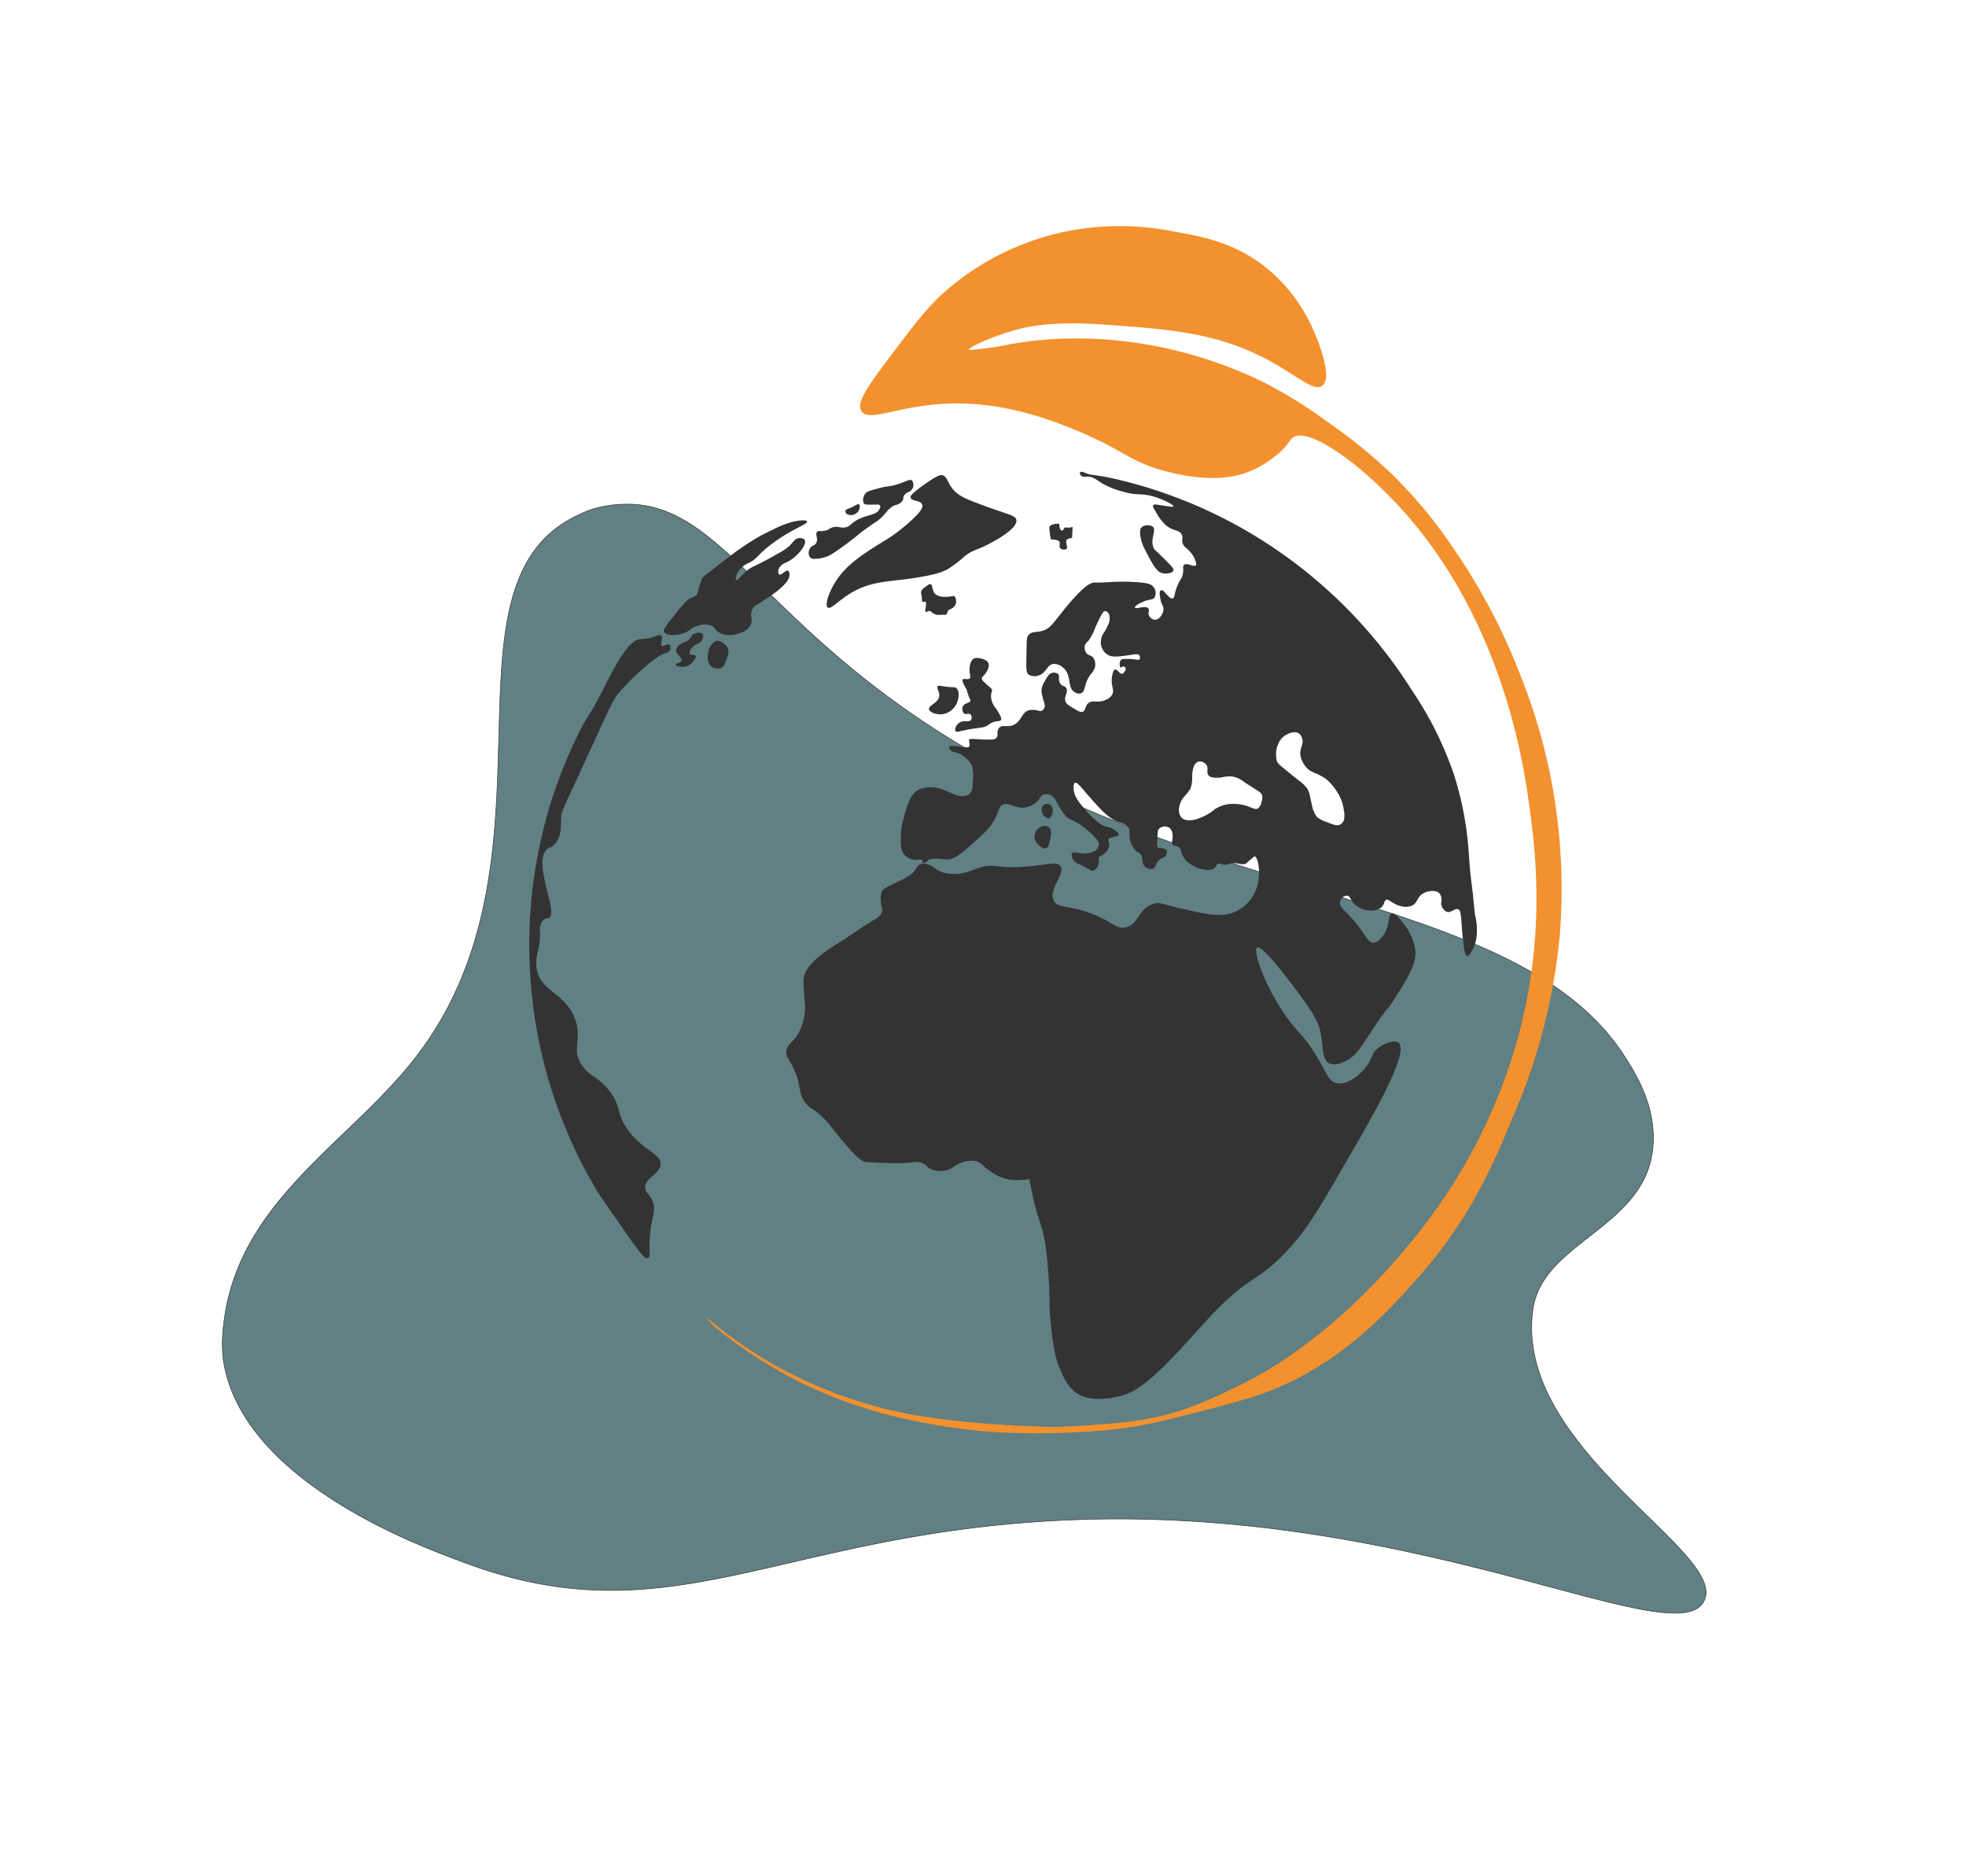 <svg xmlns="http://www.w3.org/2000/svg" width="384.93" height="367.21" viewBox="0 0 384.93 367.21">
  <defs>
    <style>
      .cls-1 {
        fill: #618084;
        stroke: #333;
        stroke-miterlimit: 10;
        stroke-width: 0.11px;
      }

      .cls-2 {
        fill: #333;
      }

      .cls-3 {
        fill: #f3912e;
      }
    </style>
  </defs>
  <g id="environment">
    <path class="cls-1" d="M323.62,224.69c-1.48,15.68-21.6,18.31-23.48,31.62-3.85,27.31,38.13,47.35,33.54,57-5.23,11-55.34-18.48-123.61-15.81-57.59,2.24-78.59,23.84-119.78,8.14-6.27-2.39-43-15.2-46.58-39.5a28.58,28.58,0,0,1,.09-7c2.75-23.94,24.43-35.27,37.5-52.06,30.35-39,2.63-92.84,32-106.3a18.47,18.47,0,0,1,4.79-1.64c23.72-4.43,28.75,24.33,76.43,50.42,50.86,27.84,103.94,27.28,123.36,56.9C320.23,210.09,324.39,216.6,323.62,224.69Z"/>
    <g id="Layer_40" data-name="Layer 40">
      <path class="cls-2" d="M126.83,246.26c.82-.28-.15-2.42.81-7.12.3-1.48.66-2.56.18-3.91s-1.36-1.58-1.48-2.61c-.24-2,2.79-2.69,3-4.65.2-2.16-3.35-2.64-6.33-6.7-2.49-3.41-1.21-4.73-3.9-8-2.25-2.74-3.74-2.55-5.22-4.84-2-3,0-4.56-1.11-8.38-1.79-5.88-7.25-5.75-7.75-10.84-.23-2.39.85-3.7.71-6.83a2.86,2.86,0,0,1,.65-2.3c.44-.38.8-.22,1.12-.41,1.84-1.09-3.23-10.74-.47-13.37.51-.49.85-.3,1.53-1,1.42-1.46,1.23-3.6,1.29-5s.35-1.94,3-7.6c7-15.17,7-15.5,8.3-17.08,3-3.5,7.63-7.45,9-7.71a1.55,1.55,0,0,0,1-.59,1,1,0,0,0-.06-1.12c-.41-.31-1.16.45-1.53.17s.32-1.56-.12-1.94-.92.18-2.24.47a10.55,10.55,0,0,1-1.93.22c-2.49.21-5.71,6.9-7.31,10.07-3,5.85-2.81,4.45-5.16,9.34a92.37,92.37,0,0,0-7.41,22.27c-.41,2.11-1,5.3-1.34,9.23a94,94,0,0,0-.42,10.37c.06,3.44.28,6.26.47,8.13a94.82,94.82,0,0,0,1.75,10.88c.72,3.24,1.52,6,2.24,8.25a92.63,92.63,0,0,0,3.57,9.36,82.17,82.17,0,0,0,5.57,10.62c.53.85,1.77,2.62,4.25,6.15C125.36,245.44,126.23,246.47,126.83,246.26Z"/>
      <path class="cls-2" d="M288.81,179.14c-.24-1.79-.34-3.58-.58-5.36-.56-4.2-.56-6.15-.82-8.86a64.73,64.73,0,0,0-2.81-13.53,69.31,69.31,0,0,0-8.09-16.16c-1.8-2.86-3.43-5.11-4.51-6.54a94.58,94.58,0,0,0-8-9.29c-1.24-1.26-2.69-2.67-4.35-4.15-2.63-2.36-5.05-4.27-7.06-5.75a94.11,94.11,0,0,0-8.6-5.63c-1.73-1-3.21-1.78-4.28-2.33-2.52-1.28-4.77-2.29-6.59-3.05-2.47-1-5.31-2.08-8.49-3.06-1.23-.37-2.82-.83-4.69-1.3-5.6-1.4-6-.94-7.38-1.53-.22-.09-.87-.38-1.06-.17s0,.46.14.65c.32.36.92.24,1.32.22,1.1,0,1.71.64,2.95,1.38a15.46,15.46,0,0,0,3.83,1.52c3.05.93,3.68.19,6.56,1.13,1.89.62,3.52,1.55,3.44,1.77s-.65.05-1.77-.1c-1.44-.19-2-.37-2.16-.12s0,.54.42,1.18a9.91,9.91,0,0,0,2.06,2.77c1.56,1.25,2.65.82,3.1,1.85.31.7-.15,1.07.27,1.91.27.56.48.42,1.37,1.45a4.71,4.71,0,0,1,1.06,1.82c.11.39.18.63.05.79-.37.44-1.71-.57-2.31-.08-.33.28-.06.71-.22,1.7s-.59,1.13-1.16,2.58-.42,2.16-.83,2.28c-.75.22-1.75-1.82-2.26-1.6s-.24,1.3-.1,2c.21,1,.54,1,.54,1.67,0,1-.84,2.16-1.72,2.11a1.43,1.43,0,0,1-1.08-.76c-.31-.62.11-1.06-.15-1.43-.48-.68-2.5.16-2.62-.15s.69-.8,1.62-1.2c1.23-.53,1.8-.27,2.18-.79a1.86,1.86,0,0,0-.17-2.06c-.45-.6-1.19-.76-2.36-.88a37.5,37.5,0,0,0-6.38-.08c-3.2.16-2.88,0-3.2.13-.58.16-1.94.65-6.19,6-1.66,2.08-2.17,2.9-3.46,3.34s-2.13.08-2.83.81c-.44.46-.42.93-.46,3.53-.06,3.17-.11,3.87.46,4.3a2.25,2.25,0,0,0,1.87.17c1.53-.45,1.62-2,2.85-2.28a2.73,2.73,0,0,1,2.11.84c1.61,1.5.65,3.83,2.16,4.71a1.51,1.51,0,0,0,1.18.22c1-.32.55-1.9,1.92-3.71a3.48,3.48,0,0,0,.81-1.27,2.35,2.35,0,0,0-.27-2c-.45-.54-1-.35-1.4-1a1.71,1.71,0,0,1-.32-1.06c0-.62.5-1,.91-1.45a12.05,12.05,0,0,0,1.23-2.5c1.23-2.66,1.52-3.13,1.91-3.12s.66.47.72.56a2.76,2.76,0,0,1-.27,2.34c-.57,1.39-1,1.43-1.23,2.48a3.12,3.12,0,0,0,.12,1.82,2.9,2.9,0,0,0,1.06,1.3c.87.56,1.92.44,3.8.19,1.44-.18,2.17-.43,2.46-.05a.71.71,0,0,1,0,.86c-.14.11-.33,0-.61,0a8.13,8.13,0,0,0-1.38-.13c-.91,0-1.37-.07-1.62.22a1.18,1.18,0,0,0-.22.79c0,.16,0,.56.17.64s.36-.24.64-.17a.54.54,0,0,1,.37.44c0,.27-.15.49-.35.71s-.2.24-.29.27c-.48.16-1-.93-1.45-.83s-.62,1.54-.64,1.76c-.11,1.63.52,2.22.12,3.08a2.49,2.49,0,0,1-1.32,1.1c-1.56.74-2.51-.1-3.39.64-.72.6-.48,1.48-1.13,1.69-.38.13-.78-.1-1.57-.56-1-.6-1.55-.9-1.75-1.38-.43-1,.62-1.9.1-2.72-.3-.48-.71-.27-1.11-.81-.57-.79,0-1.61-.54-2a1.41,1.41,0,0,0-1.42,0c-.39.2-.63.64-1.11,1.5a4.63,4.63,0,0,0-.61,1.4,4,4,0,0,0,.17,1.62c.28,1.23.58,1.57.37,2.11a1.1,1.1,0,0,1-.54.64c-.4.17-.71-.12-1.45-.17a4.23,4.23,0,0,0-1,.07c-1.4.27-1.44,2.06-2.95,2.83-1.3.66-2.33-.14-2.94.64s0,1.43-.59,2c-.23.21-.52.29-1.7.27-2,0-3.46-.31-3.61.08,0,.11.06.17.1.66a1.42,1.42,0,0,1,0,.57c-.29.65-3.61-.51-3.93.14-.1.21.12.53.15.57a1.32,1.32,0,0,0,.93.44,5.29,5.29,0,0,1,3.32,2.6,7.56,7.56,0,0,1,.19,3c0,1.79-.31,2.31-.68,2.61a1.82,1.82,0,0,1-.86.34c-1.66.26-2.86-.75-4.4-1.25a6.47,6.47,0,0,0-4.57,0c-1.76.89-2.32,3-3.12,5.95a13.6,13.6,0,0,0-.47,3.68c0,1.42,0,2.45.79,3.22a3,3,0,0,0,1.84.93c.69.06,1.41-.19,1.57.1s-.07.42.05.52.36,0,.46-.07l.16-.08a2.56,2.56,0,0,0,.56-.42c.56-.53,3.17-.15,3.17-.15,1.75.26,3.28-1.11,6.12-3.68,1.93-1.75,3.24-2.93,4.07-5,.41-1,.47-1.59,1.09-1.94,1.32-.75,2.72,1,4.88.37a4.29,4.29,0,0,0,2-1.13c.54-.58.61-1.06,1.18-1.28a1.91,1.91,0,0,1,1.52.17,3.08,3.08,0,0,1,1.13,1.45,18.16,18.16,0,0,0,1.5,2.33c.88,1.11,1.28.67,3.91,2.53a16.55,16.55,0,0,1,2.06,1.94c.47.51.74.85.74,1.31a1.88,1.88,0,0,1-.81,1.3,5,5,0,0,1-3.19.36c-.68-.07-1-.17-1.24.06s0,1,.3,1.44.68.52,2.06,1.22,1.44.86,1.82.75a1.88,1.88,0,0,0,1-1.43c.11-.55-.1-.74.1-1.13s.56-.34,1.11-.83a2.55,2.55,0,0,0,.88-1.62c0-.61-.34-.87-.15-1.18.08-.12.19-.17,1-.39s1-.25,1-.37c.11-.3-.53-.84-1-1.13-.78-.49-1.1-.33-2-.71a7.85,7.85,0,0,1-1.92-1.43,16.72,16.72,0,0,1-1.5-1.52c-1.33-1.54-2.4-2.8-2.43-4.42,0-.31,0-.91.27-1,.44-.19,1.24.9,2.26,2.07,2.86,3.26,4.31,4.92,6.39,5.62.55.19,1.56.45,1.94,1.28.22.48,0,.65.1,1.55a4.49,4.49,0,0,0,1.13,2.65c.5.51.66.33,1,.79.64.85.17,1.58.76,2.28a1.66,1.66,0,0,0,1.64.59c.72-.25.48-1.2,1.48-1.89.51-.36.86-.3,1.1-.74a1.08,1.08,0,0,0,0-1.2s-.11-.09-.74-.2-.66-.06-.76-.12c-.27-.17-.25-.57-.15-2.19.07-1.11.08-1.24.22-1.42a1.66,1.66,0,0,1,2.14-.27,1.88,1.88,0,0,1,.59,1.3c.16,1.06-.32,1.5,0,1.94s.8.15,1.3.64.32.69.52,1.23a4.21,4.21,0,0,0,1.54,1.86,5.7,5.7,0,0,0,2.93,1.21,2.46,2.46,0,0,0,2-.37c.3-.31.27-.62.61-.76s.63.1,1.3.17A4.64,4.64,0,0,0,241,169c1.68-.17,2.19.48,3,0,.16-.1.07-.08.84-.74.5-.43.76-.65.83-.64.66.09,1.67,4.44-.37,7.79a8,8,0,0,1-3.3,3c-2.61,1.23-5.3.66-10.33-.47-4-.9-4.51-1.45-5.9-1-2.91.93-2.79,4-5.36,4.58-1.95.46-2.56-1.18-7-2.79s-6.29-.91-7.07-2.41c-1.17-2.27,2.38-5.31,1.24-6.83-.69-.94-2.33-.17-6.83.15-6.06.43-6.09-.75-9,.22-1.53.5-3.27,1.4-5.5,1.18a5.78,5.78,0,0,1-2.27-.52c-1-.48-1.3-1.07-2.43-1.34a2.1,2.1,0,0,0-1.22-.06c-.78.23-.95,1-1.52,1.68a12.13,12.13,0,0,1-3.19,1.86c-2.11,1.06-2.71,1.23-3,2a4,4,0,0,0-.16,1.7c.05,1.07.35,1.35.26,1.94-.16,1-1.18,1.53-1.59,1.77-2.41,1.38-4.63,3.08-7,4.54-2,1.23-6.78,4.2-6.81,7.26,0,.41.07,1.8.1,2.36.11,1.89.19,2.22.2,2.91a10.45,10.45,0,0,1-1,4.54c-1.17,2.46-2.57,2.61-2.67,4.23-.06,1,.47,1.27,1.37,3.11,1.72,3.53.77,4.59,2.3,6.75,1,1.4,1.32.86,3.59,3.06,1.37,1.35,1.35,1.65,3.78,4.51,3,3.58,3.78,3.95,4.49,4.13.21,0,1.33.09,3.57.16,1.78.06,2.68.09,3,.08,2.93-.06,3.43-.55,4.57,0,1,.43.88.91,2,1.28a4.83,4.83,0,0,0,2.71.08c1.27-.31,1.31-.86,2.76-1.4a5.25,5.25,0,0,1,2.79-.42c1.28.24,1.39,1,3.26,2.18a9,9,0,0,0,3.45,1.47,13.57,13.57,0,0,0,3.93-.1c.65,3.16.8,3.84.8,3.84.6,2.71,1.14,4,1.64,5.72.78,2.69,1,4.91,1.32,9.36.38,4.65,0,4.51.43,9,.48,5.65,1.19,7.74,1.76,9.09.83,2,1.82,4.26,4.13,5.35a8.52,8.52,0,0,0,3.79.66,15.78,15.78,0,0,0,5.35-1c5.25-2.11,12.44-11.26,17.18-16.12,7.38-7.56,8.76-5.77,15.07-12.95,3.27-3.72,5.57-7.64,10-15.33,5.84-10,13.08-22.49,10.83-24.31-.77-.63-2.81.12-4,1.05s-1.14,1.93-2.11,3.35c-1.31,1.91-4,4-6.06,3.49-1.72-.39-1.94-2.32-4.43-6.17-1.83-2.83-2.75-3.4-4.54-5.71-4.79-6.18-7.49-14.1-6.53-14.68s6.74,7.14,7.58,8.27c2.83,3.86,4.24,5.79,4.77,8.16.66,2.94.22,5.5,1.75,6.29a3.35,3.35,0,0,0,2.68-.23c2.65-1,3.67-3.24,6.52-7.46,2.36-3.48,2.1-2.62,3.62-5,2.9-4.59,4.36-6.89,4-9.79a11.1,11.1,0,0,0-2.57-5.24c-.63-.83-1.4-1.8-2-1.63-.84.25-.23,2.6-1.86,4.54-.4.47-1,1.17-1.75,1.17-1,0-1.41-1.29-3.14-3.5-2.14-2.72-3.67-3.39-3.38-4.54a1.55,1.55,0,0,1,1.39-1.17c.61.07.61.89,1.52,1.75a4.68,4.68,0,0,0,3.14,1.17,3,3,0,0,0,2-.59c.71-.61.52-1.32,1-1.51s1.11.73,2.57,1.16a3.55,3.55,0,0,0,2.44,0c1.16-.52.91-1.57,2.1-2.33,1-.64,2.68-.84,3.38,0a2.19,2.19,0,0,1,.23,1.87,2.17,2.17,0,0,0,1.05,1.63c.9.35,1.64-.75,2.33-.47s.5,2.27.93,6c.22,1.86.37,3.07.82,3.14s1.4-1.61,1.75-3.14A12.15,12.15,0,0,0,288.81,179.14ZM247,157a2,2,0,0,1-.7,1.25c-.55.32-1.11-.17-2.39-.55a8.89,8.89,0,0,0-3-.33,6.51,6.51,0,0,0-3,1,10,10,0,0,1-1.54,1.07,9.37,9.37,0,0,1-1.6.73,4.69,4.69,0,0,1-2.08.39,2,2,0,0,1-1.24-.41,1.9,1.9,0,0,1-.58-1.1,3,3,0,0,1,.11-1.46,4.54,4.54,0,0,1,.53-1.21c.25-.37.35-.4.76-.9a6.17,6.17,0,0,0,.82-1.15,5.56,5.56,0,0,0,.33-2,6.34,6.34,0,0,1,.26-2.13,1.7,1.7,0,0,1,.89-1.1,1.54,1.54,0,0,1,1.58.56c.56.73,0,1.47.44,2.08s1.8.52,2.53.45a6.73,6.73,0,0,1,2.13-.2,5.17,5.17,0,0,1,1,.28,6.14,6.14,0,0,1,1.37.82c.57.39,1.16.74,1.74,1.12,1.34.87,1.58,1,1.71,1.37A2.2,2.2,0,0,1,247,157Zm16.19,1.9a8,8,0,0,1,0,1.4,1.69,1.69,0,0,1-.75,1.09c-.66.38-1.47,0-2.88-.55a5.14,5.14,0,0,1-1.74-.94,5.85,5.85,0,0,1-1-2.58c-.17-.65-.28-1.19-.35-1.54a3.72,3.72,0,0,0-.59-1.49,6.74,6.74,0,0,0-1.64-1.54h0l-2.38-1.94c-1.4-1.13-1.7-1.37-1.88-1.92a5.56,5.56,0,0,1,0-2.44,1,1,0,0,1,.16-.5,3.82,3.82,0,0,1,1.39-1.93c.61-.42,1.9-1,2.76-.48a1.77,1.77,0,0,1,.63.92c.46,1.34-.61,2.05-.27,3.62a4.66,4.66,0,0,0,.51,1.27,4.3,4.3,0,0,0,1,1.26,5.88,5.88,0,0,0,1.64.85,11,11,0,0,1,1.79,1,10.72,10.72,0,0,1,2.38,2.83A8.45,8.45,0,0,1,263.15,158.88Z"/>
      <path class="cls-2" d="M204.34,157.55c-.6.44-.46,1.62.13,2.21.06.06.55.53,1,.39a1.76,1.76,0,0,0,.26-2.54A1.16,1.16,0,0,0,204.34,157.55Z"/>
      <path class="cls-2" d="M203.82,161.84a2.2,2.2,0,0,0-1.24,2.34,2.32,2.32,0,0,0,.85,1.3c.27.24.86.76,1.36.58s.56-.67.72-1.3c.2-.81.6-2.36-.2-2.92A1.64,1.64,0,0,0,203.82,161.84Z"/>
      <path class="cls-2" d="M183.59,134.33c-.31.33.4,1,.31,1.9-.14,1.4-2.1,1.79-2,2.59.09.64,1.44,1.08,2.51,1a3.67,3.67,0,0,0,3-2.36c.28-.72.54-2.12-.15-2.74-.38-.34-.62-.07-2.59-.38C184,134.23,183.76,134.15,183.59,134.33Z"/>
      <path class="cls-2" d="M190.73,128.88c-.7.37-.83,1.38-.88,1.76-.15,1.2.35,1.81,0,2.16s-1.14-.1-1.37.23.76,1.91.76,1.91.17.64.38,1.21c.29.8.43.8.38,1-.13.54-1.08.4-1.45,1.07a1.25,1.25,0,0,0,.23,1.45c.4.27.88-.14,1.22.15a.91.91,0,0,1,.08,1.14c-.38.47-1.15,0-2,.38s-1.24,1.39-1,1.75.78,0,3-.38c2-.32,2.56-.24,3.35-.76a4.32,4.32,0,0,1,1.07-.61c.79-.27,1.24-.08,1.45-.38s0-.69-.39-1.37c-.45-.89-.61-.85-1-1.52a3.57,3.57,0,0,1-.5-2.22c.08-.44.23-.53.16-.83s-.44-.47-1.14-1.14-.84-.76-.84-1.07.37-.5.76-1.06c.19-.27.81-1.16.53-1.91s-1.57-1-1.86-1A1.71,1.71,0,0,0,190.73,128.88Z"/>
      <path class="cls-2" d="M223.45,103.29c-.09.11-.36.46-.16,1.7a7.82,7.82,0,0,0,.68,2.18c1.59,3.12,2.4,4.69,3.51,5,.9.25,2.09,0,2.26-.48.11-.33-.23-.71-1-1.5-2.59-2.65-2.7-2.49-2.9-3-.7-1.72.69-3.47-.16-4.12a1.66,1.66,0,0,0-.93-.24A1.73,1.73,0,0,0,223.45,103.29Z"/>
      <path class="cls-2" d="M208.89,105.63c-.44.44.31,1.43-.08,1.82a1,1,0,0,1-1.21-.16c-.35-.41.09-.93-.25-1.33s-1.59-.36-1.59-.36h0s-.16-.73-.24-1.46-.09-.94,0-1.08c.39-.63,1.88-.53,1.88-.53h0a3.18,3.18,0,0,0,.14.93.6.6,0,0,0,.23.34.43.43,0,0,0,.19.06c.24,0,.25-.41.53-.56s.24,0,.71,0a4.12,4.12,0,0,0,.82-.16h0l-.12,2.18h0A1.8,1.8,0,0,0,208.89,105.63Z"/>
      <path class="cls-2" d="M180.33,115.85c0,.23,0,.24.12.77.09.72,0,1,.17,1.16s.39-.08.56,0c.43.27-.26,1.85.09,2,.17.1.37-.24.77-.17.2,0,.21.15.62.4a2,2,0,0,0,.74.34c.27.06.3,0,.82,0,.71-.05.87.07,1.08-.09s.11-.36.31-.68.69-.37,1.06-.68a1.69,1.69,0,0,0,.31-2.08c-.34-.32-.79.07-2.08,0a2.84,2.84,0,0,1-1.7-.46c-.82-.68-.49-1.89-1-2-.25-.07-.52.14-1.05.56A1.78,1.78,0,0,0,180.33,115.85Z"/>
      <path class="cls-2" d="M162.08,118.91c.68.53,2.3-1.78,5.68-3.45,4.38-2.15,8.09-1.45,14.89-3a10.94,10.94,0,0,0,3-1.1,24.08,24.08,0,0,0,3.31-2.56c1.59-1.18,2.28-1.12,4.25-2.11.87-.44,6.14-3.1,5.78-4.93-.2-1-1.84-1-8.32-3.53-2.66-1-3.6-1.75-4.37-2.82s-.9-2.12-1.75-2.38c-.38-.11-.88-.08-3.51,1.77s-2.84,2.34-2.76,2.61c.21.75,2,.49,2.28,1.38.2.54-.22,1.4-2.52,3.43a33.75,33.75,0,0,1-4.26,3.27c-4.64,2.83-8.41,5.14-10.56,9C162.31,116.07,161.44,118.42,162.08,118.91Z"/>
      <path class="cls-2" d="M159.56,109.39a6.71,6.71,0,0,0,3.15-.83,54.19,54.19,0,0,0,5.52-4.06c3.16-2.45,3.48-2.27,4.7-3.55.89-1,1.32-1.69,2.4-2.09a2.35,2.35,0,0,0,1.38-.82c.28-.44,0-.68.35-1.11.48-.67,1.11-.56,1.5-1.14a1.48,1.48,0,0,0,0-1.74c-.46-.38-1.21.31-3.27.87-1.37.37-1.6.22-3,.59-2,.56-2.54.66-2.87,1.11-.47.62-.58,1.6-.2,2,.18.17.66.17,1.62.16s1.31-.07,1.45.15,0,.64-.11.75c-.74,1.38-2.6.9-4.85,2.41-.94.62-1,1-1.78,1.14-1,.21-1.43-.32-2.52,0-.67.2-.65.44-1.42.63-1,.24-1.32-.06-1.62.24-.47.47.3,1.36-.19,2.21-.33.56-.8.38-1.19,1a1.61,1.61,0,0,0,0,1.81A1.28,1.28,0,0,0,159.56,109.39Z"/>
      <path class="cls-2" d="M165.91,100.68a1.77,1.77,0,0,0,2.21-.71c.24-.42.32-1,.07-1.22s-.42.1-1.53.59c-.78.34-1.1.4-1.15.67S165.7,100.54,165.91,100.68Z"/>
      <path class="cls-2" d="M139.1,126.49a3.17,3.17,0,0,0-.46,1.59,2.65,2.65,0,0,0,.46,2.21,2,2,0,0,0,2.08.46c.61-.27.81-.89,1.18-2a2.61,2.61,0,0,0,.2-1.76,2.52,2.52,0,0,0-1.07-1.17,1.61,1.61,0,0,0-.86-.38C139.82,125.37,139.23,126.28,139.1,126.49Z"/>
      <path class="cls-2" d="M133.08,128.48c.23.31.4.54.35.77-.09.52-1.16.56-1.15.84s.72.45,1.35.45a2.66,2.66,0,0,0,1.54-.52,3.14,3.14,0,0,0,.74-.83c.28-.4.42-.61.35-.77-.14-.34-1-.08-1.19-.45s.27-1,.35-1.09c.7-.93,1.51-.72,2-1.55.21-.36.37-.93.12-1.25s-1.12-.29-1.67,0-.51.84-1.28,1.35c-.52.35-.71.21-1.38.68a1.66,1.66,0,0,0-.77.89,1.16,1.16,0,0,0,0,.71C132.56,128,132.77,128.06,133.08,128.48Z"/>
      <path class="cls-2" d="M130,123.66c.37.8,2.66.88,4.33.1.95-.44,1-.85,2.15-1.22a3.9,3.9,0,0,1,2.73-.1c.86.38.75.9,1.64,1.42a4.43,4.43,0,0,0,3.11.32c.56-.12,2.32-.48,3-1.83.54-1.09-.19-1.72.26-2.89.34-.92,1-1,3-2.38,4.08-2.67,4.34-4,4.36-4.49,0-.11,0-.72-.25-.87-.48-.25-1.35,1-1.77.71-.24-.14-.24-.67-.1-1.06a2.54,2.54,0,0,1,1.45-1.26c2.23-1,4.06-3.51,3.69-4.33-.17-.38-.79-.49-1.19-.45-.77.08-1.11.81-1.92,1.6a12.81,12.81,0,0,1-2.32,1.51c-4.37,2.57-5.05,2.31-6.54,3.81-.65.65-1.25,1.43-1.48,1.3s0-.82.19-1.34a4.7,4.7,0,0,1,2.38-2.07c1.67-.89,1.4-1.31,3.88-3.27,4.15-3.28,7.62-4.24,7.42-4.78s-2.7,0-2.83.06a17.88,17.88,0,0,0-3.82,1.51c-1,.45-1.6.76-2.41,1.19a50.84,50.84,0,0,0-6.61,4.46c-2.35,1.77-4.79,3.73-4.79,3.73a14.93,14.93,0,0,0-.67,1.86c-.26.92-.21,1.21-.55,1.57a1.82,1.82,0,0,1-.8.48c-1.11.39-2,1.57-3.85,3.92C130.42,122.49,129.8,123.3,130,123.66Z"/>
      <path class="cls-3" d="M137.86,257.46a84.6,84.6,0,0,0,13,9.27,86.59,86.59,0,0,0,33.87,11.08h0c8.87,1.27,21.95,1.53,21.95,1.53h0s10-.39,16-1.26c8.57-1.24,14.7-4.32,19.88-6.83,16.57-8,29.13-22.55,33.06-27.35a107.46,107.46,0,0,0,21.37-40c5.82-20.74,3.64-37.6,2.34-46.88-1.16-8.22-5.34-35.67-24.82-57.26-8.22-9.11-18.34-16.26-21.37-14.12-.61.43-.75,1.09-2.15,2.52a20.7,20.7,0,0,1-6.42,4.15c-5.44,2.22-11.93,1-15.61.13-7.55-1.89-8.66-4.09-16.74-7.56-4.72-2-14.09-6-25.31-5.91-10.63.11-16.77,3.87-18.25,1.51-1.09-1.75,1.44-5.16,6.29-11.58s7.25-9.58,11.59-13.1A52,52,0,0,1,207,45.69a53.15,53.15,0,0,1,22.79-.38c5.62,1,11.69,2.11,17.75,6.8a32.18,32.18,0,0,1,8.56,10.32c2.12,4.06,4.91,11.51,2.77,13.1-1.61,1.19-4.76-1.88-10.32-4.91-10-5.45-19.33-6.14-31.85-7.05-10.32-.76-15.22.26-18.26,1.13C194,66,189.58,68,189.71,68.48c0,0,.06.18,5.67-.63A74.2,74.2,0,0,1,205,66.46a79.53,79.53,0,0,1,13.09.13,84.29,84.29,0,0,1,29.21,8.18,89.57,89.57,0,0,1,12.64,7.83,101.4,101.4,0,0,1,12.6,10.23,91.6,91.6,0,0,1,12.36,15,118.2,118.2,0,0,1,12.85,24.51,112.42,112.42,0,0,1,7.65,50.62,115,115,0,0,1-9.23,35.77c-3.65,8.86-8.22,19.67-18.22,31-5.84,6.64-16.13,18.36-32.39,23.63-6.21,2-20.09,5.28-20.09,5.28.8-.21.8-.2.3-.08a81,81,0,0,1-10.2,1.49,159.61,159.61,0,0,1-20.15.32,115.26,115.26,0,0,1-16.27-2.21A94.16,94.16,0,0,1,162,273a88.56,88.56,0,0,1-22.31-13.49"/>
    </g>
  </g>
</svg>
